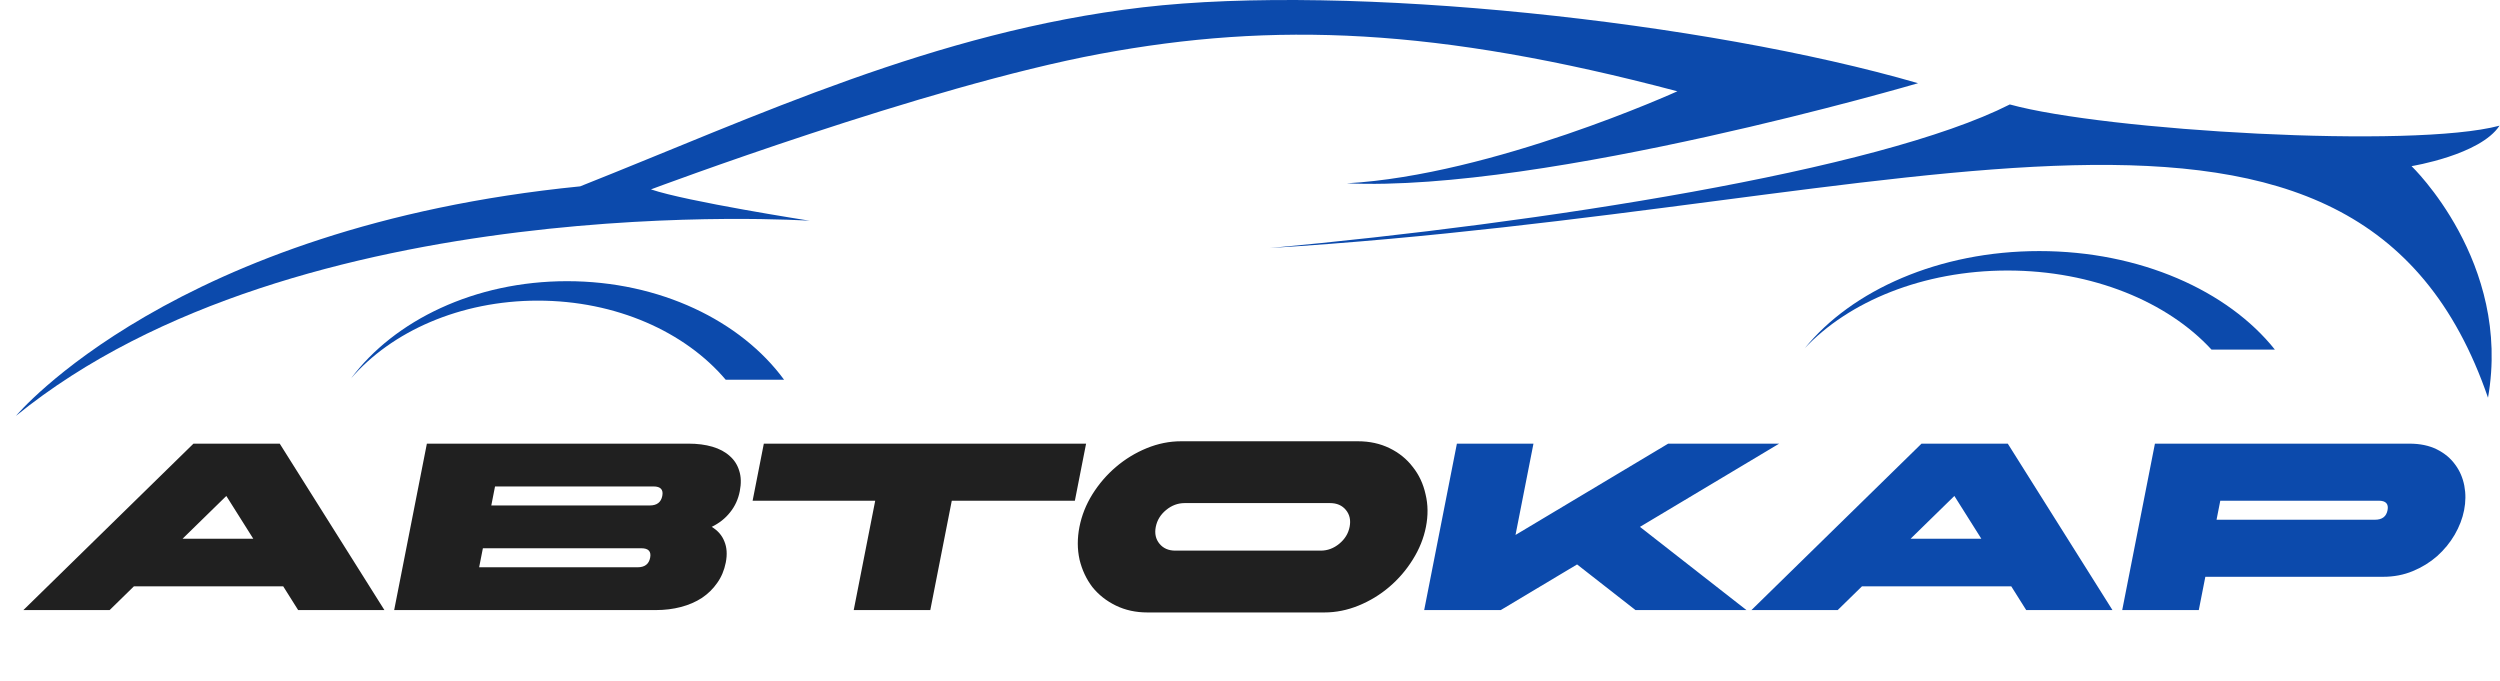 <svg width="268" height="73" viewBox="0 0 268 73" fill="none" xmlns="http://www.w3.org/2000/svg">
<path d="M41.209 65.4H31.962L30.359 62.852H14.358L11.754 65.4H2.507L20.74 47.559H29.987L41.209 65.4ZM27.152 57.754L24.262 53.166L19.568 57.754H27.152ZM45.761 47.559H73.813C74.766 47.559 75.618 47.669 76.372 47.89C77.125 48.111 77.744 48.443 78.228 48.884C78.716 49.309 79.054 49.836 79.243 50.465C79.448 51.093 79.469 51.824 79.305 52.657C79.135 53.523 78.787 54.279 78.262 54.925C77.754 55.571 77.099 56.089 76.294 56.48C76.945 56.87 77.397 57.389 77.651 58.034C77.923 58.68 77.973 59.436 77.803 60.303C77.639 61.135 77.331 61.866 76.879 62.495C76.444 63.123 75.897 63.659 75.239 64.1C74.584 64.525 73.836 64.848 72.996 65.069C72.156 65.29 71.26 65.4 70.308 65.4H42.255L45.761 47.559ZM52.667 54.186H69.654C70.416 54.186 70.864 53.846 70.997 53.166C71.131 52.487 70.817 52.147 70.055 52.147H53.067L52.667 54.186ZM68.352 60.812C69.114 60.812 69.562 60.473 69.695 59.793C69.829 59.113 69.514 58.773 68.753 58.773H51.765L51.364 60.812H68.352ZM93.823 53.676H80.68L81.882 47.559H116.428L115.226 53.676H102.031L99.727 65.4H91.519L93.823 53.676ZM145.573 47.304C146.82 47.304 147.949 47.551 148.96 48.043C149.972 48.536 150.801 49.207 151.448 50.057C152.115 50.889 152.573 51.866 152.82 52.988C153.088 54.092 153.102 55.256 152.861 56.48C152.621 57.703 152.148 58.876 151.443 59.997C150.758 61.101 149.917 62.078 148.919 62.928C147.941 63.761 146.85 64.423 145.645 64.916C144.44 65.409 143.214 65.655 141.967 65.655H123.006C121.759 65.655 120.63 65.409 119.618 64.916C118.607 64.423 117.767 63.761 117.1 62.928C116.453 62.078 115.995 61.101 115.728 59.997C115.48 58.876 115.477 57.703 115.717 56.48C115.958 55.256 116.42 54.092 117.105 52.988C117.81 51.866 118.651 50.889 119.629 50.057C120.627 49.207 121.729 48.536 122.934 48.043C124.139 47.551 125.365 47.304 126.611 47.304H145.573ZM142.582 53.931H126.998C126.27 53.931 125.607 54.177 125.008 54.67C124.409 55.163 124.04 55.766 123.899 56.48C123.759 57.193 123.892 57.797 124.297 58.289C124.702 58.782 125.269 59.028 125.996 59.028H141.581C142.308 59.028 142.971 58.782 143.57 58.289C144.169 57.797 144.539 57.193 144.679 56.48C144.819 55.766 144.687 55.163 144.281 54.67C143.876 54.177 143.31 53.931 142.582 53.931Z" fill="#202020"/>
<path d="M156.179 47.559H164.387L162.463 57.346L178.829 47.559H190.725L175.803 56.48L187.219 65.4H175.323L169.063 60.507L160.881 65.4H152.673L156.179 47.559ZM226.456 65.4H217.209L215.606 62.852H199.606L197.001 65.4H187.754L205.987 47.559H215.234L226.456 65.4ZM212.4 57.754L209.509 53.166L204.815 57.754H212.4ZM231.008 47.559H258.282C259.424 47.559 260.406 47.763 261.226 48.171C262.047 48.579 262.702 49.122 263.192 49.802C263.685 50.465 264.012 51.221 264.175 52.07C264.337 52.92 264.329 53.795 264.152 54.696C263.979 55.579 263.642 56.454 263.143 57.321C262.647 58.17 262.02 58.935 261.264 59.615C260.51 60.277 259.643 60.812 258.662 61.22C257.682 61.628 256.62 61.832 255.477 61.832H236.412L235.71 65.4H227.502L231.008 47.559ZM238.014 53.676L237.614 55.715H254.601C255.363 55.715 255.811 55.375 255.944 54.696C256.078 54.016 255.764 53.676 255.002 53.676H238.014Z" fill="#0C4AAC"/>
<path d="M86.803 23.663C86.803 23.663 31.95 19.977 1.705 44.585C1.705 44.585 18.616 24.313 62.195 19.977C81.058 12.497 100.245 3.391 122.468 0.789C144.691 -1.812 182.85 2.307 205.615 8.92C205.615 8.92 165.722 20.628 144.366 19.652C160.016 18.778 179.815 9.787 179.815 9.787C154.014 2.958 136.561 2.307 117.915 5.776C99.269 9.245 69.783 20.302 69.783 20.302C73.578 21.603 86.803 23.663 86.803 23.663ZM258.517 17.809C258.517 17.809 265.889 16.616 267.948 13.473C258.626 15.966 225.67 14.015 215.453 11.197C201.334 18.351 165.058 23.922 136.128 26.59C205.616 22.293 252.689 1.874 266.714 42.634C269.275 28.108 258.517 17.809 258.517 17.809Z" fill="#0C4AAC"/>
<path d="M37.625 40.573C42.276 34.336 50.906 30.143 60.79 30.143C70.744 30.143 79.425 34.395 84.052 40.706H77.795C73.469 35.597 66.066 32.228 57.656 32.228C49.317 32.229 41.966 35.539 37.625 40.573Z" fill="#0C4AAC"/>
<path d="M193.459 37.345C198.51 31.108 207.879 26.915 218.61 26.915C229.417 26.915 238.843 31.168 243.867 37.478H237.074C232.377 32.369 224.339 29 215.208 29C206.154 29 198.172 32.31 193.459 37.345Z" fill="#0C4AAC"/>
</svg>
